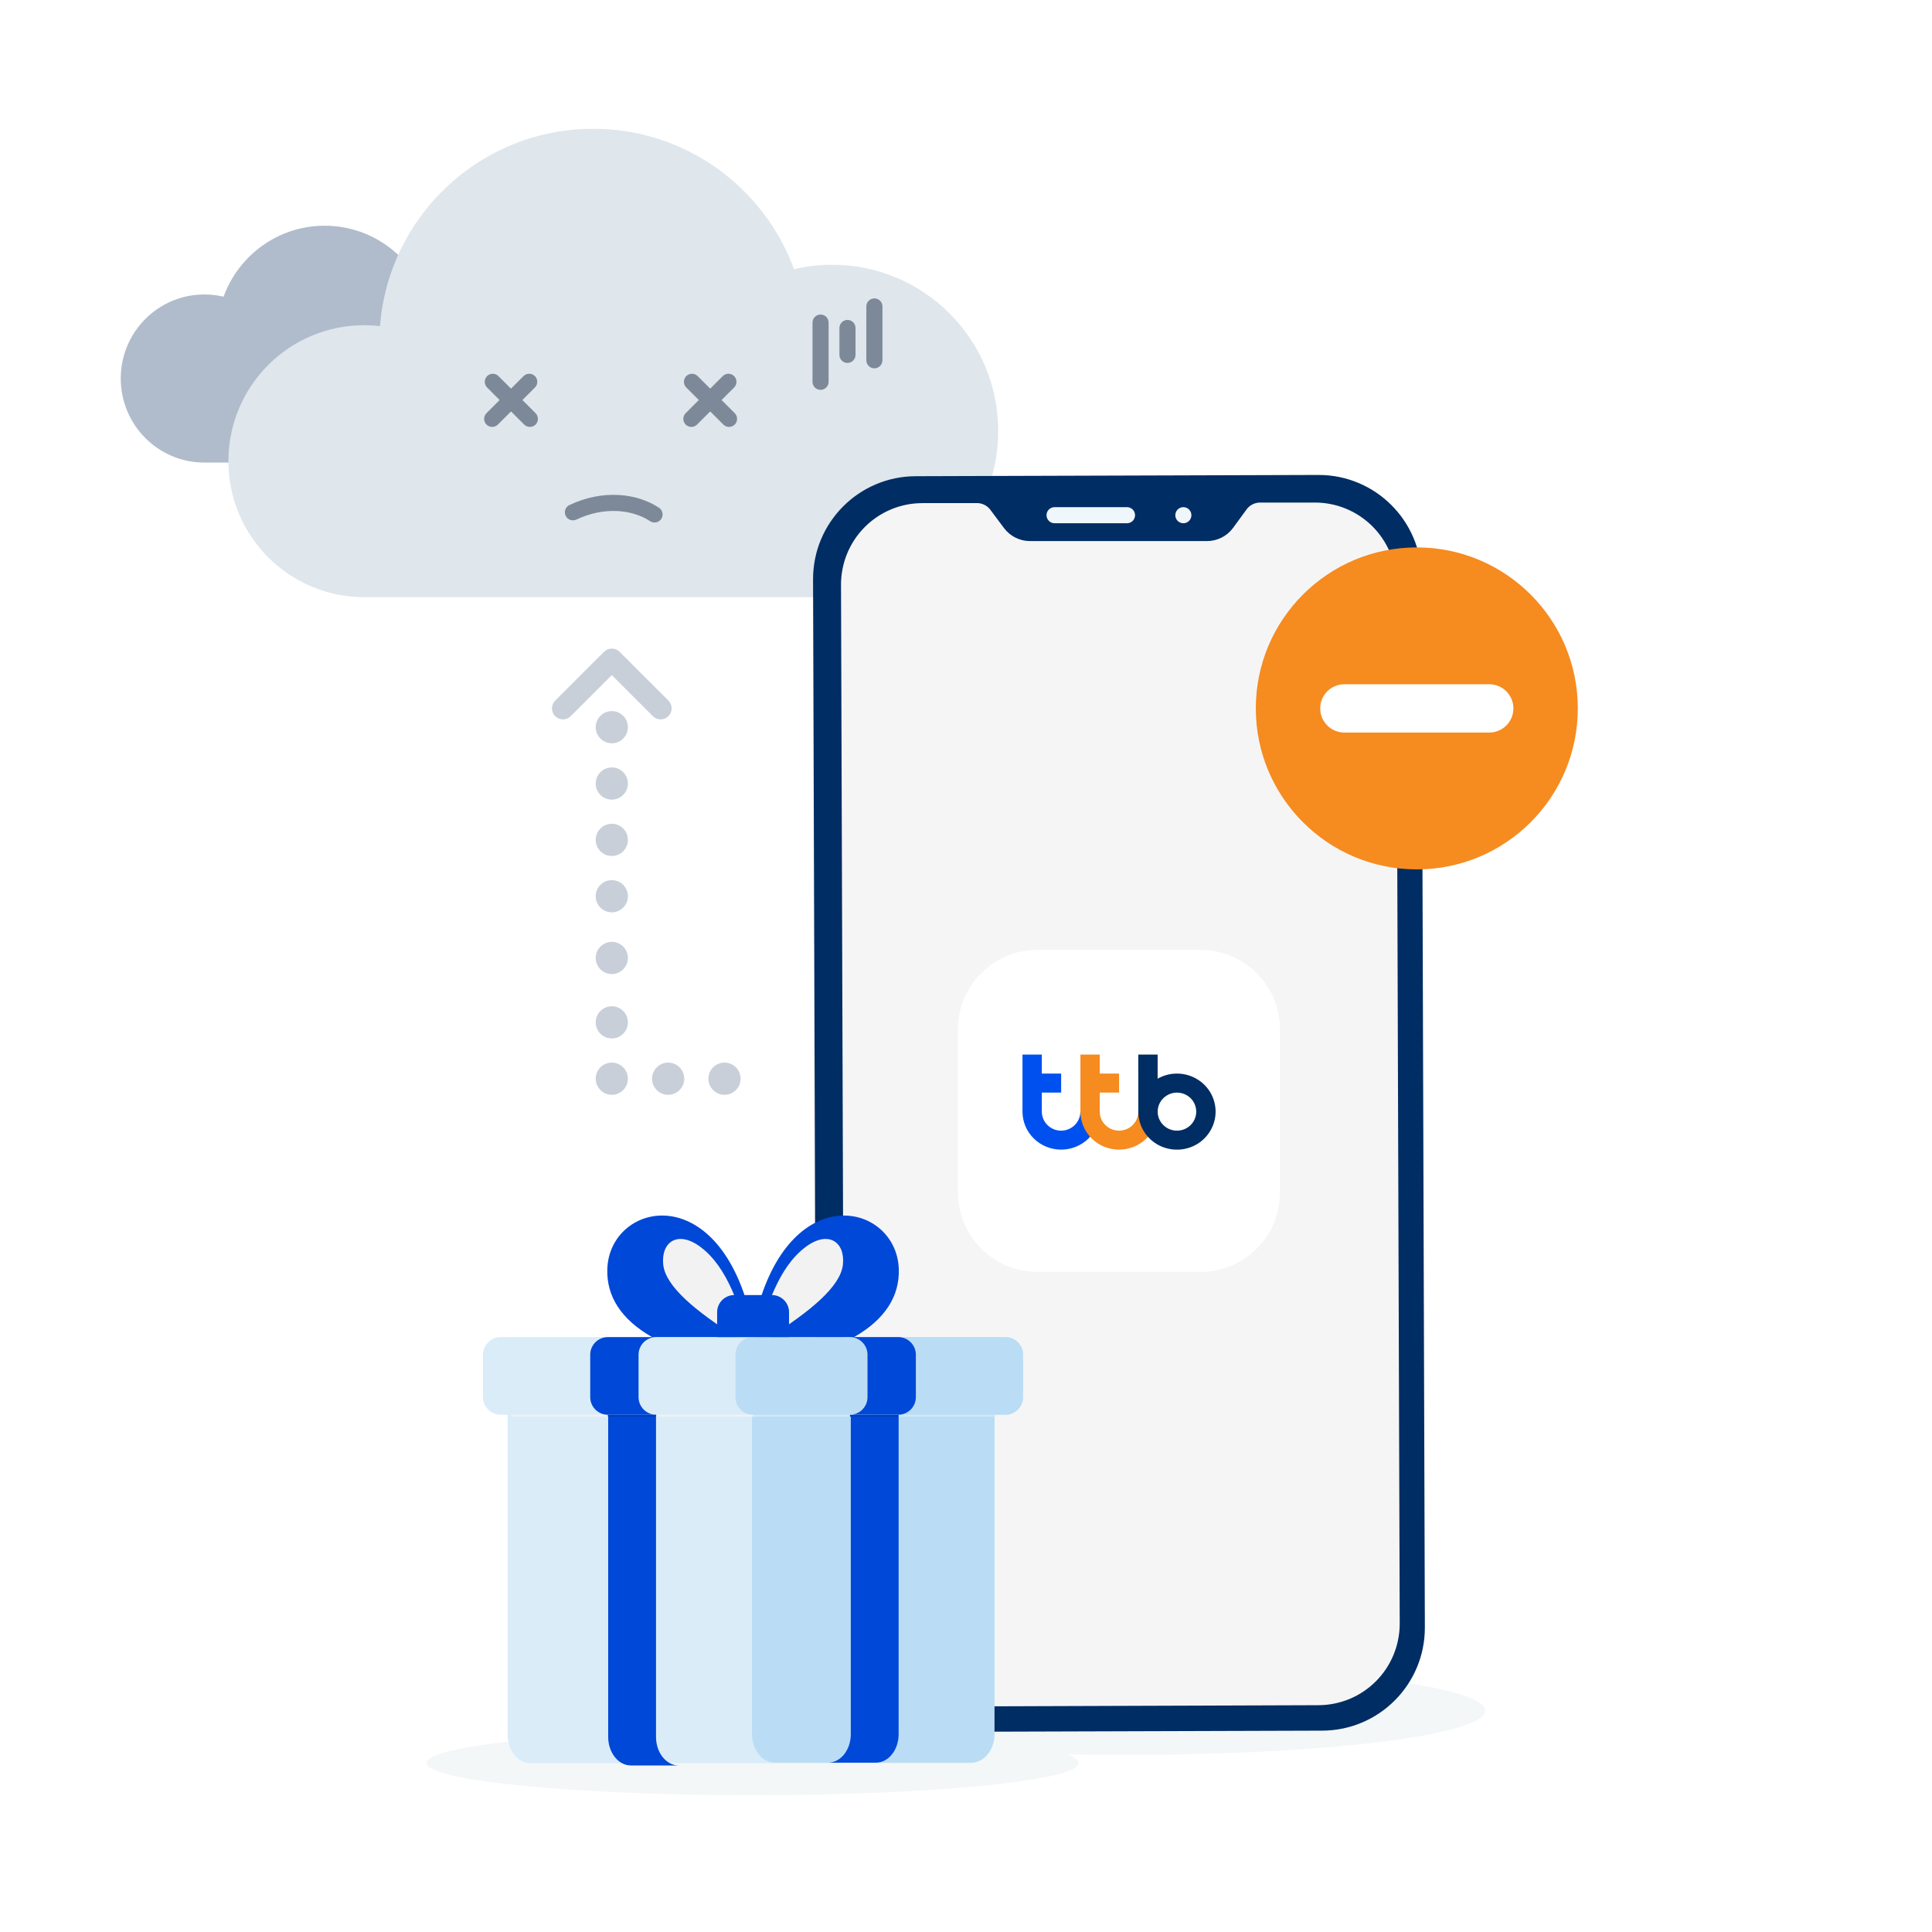 <svg width="240" height="240" viewBox="0 0 240 240" fill="none" xmlns="http://www.w3.org/2000/svg">
<path d="M25.703 57.456C25.597 57.459 25.491 57.461 25.385 57.461C19.649 57.461 15 52.786 15 47.02C15 41.254 19.649 36.58 25.385 36.58C26.206 36.58 27.005 36.676 27.771 36.857C29.647 31.71 34.563 28.038 40.332 28.038C47.367 28.038 53.133 33.498 53.666 40.433C53.989 40.396 54.318 40.376 54.651 40.376C59.343 40.376 63.147 44.201 63.147 48.919C63.147 53.636 59.343 57.461 54.651 57.461H25.699L25.703 57.456Z" fill="#B0BCCB"/>
<path d="M102.742 74.168C102.952 74.175 103.163 74.178 103.375 74.178C114.766 74.178 124 64.936 124 53.534C124 42.133 114.766 32.89 103.375 32.89C101.744 32.89 100.157 33.08 98.635 33.438C94.909 23.262 85.145 16 73.687 16C59.715 16 48.263 26.797 47.204 40.509C46.563 40.435 45.91 40.397 45.249 40.397C35.929 40.397 28.374 47.959 28.374 57.288C28.374 66.616 35.929 74.178 45.249 74.178H102.75L102.742 74.168Z" fill="#DFE6EC"/>
<path fill-rule="evenodd" clip-rule="evenodd" d="M82.144 64.463C82.449 64.003 82.324 63.382 81.864 63.076C79.123 61.254 74.869 60.775 70.742 62.736C70.243 62.973 70.031 63.57 70.268 64.069C70.505 64.568 71.102 64.78 71.601 64.543C75.144 62.859 78.647 63.339 80.757 64.742C81.217 65.047 81.838 64.922 82.144 64.463Z" fill="#7D8999"/>
<path d="M60.434 51.326C60.044 51.717 60.044 52.35 60.434 52.74C60.825 53.131 61.458 53.131 61.849 52.74L63.481 51.108L65.115 52.741C65.505 53.131 66.138 53.131 66.529 52.741C66.919 52.35 66.919 51.717 66.529 51.326L64.896 49.693L66.453 48.136C66.843 47.746 66.843 47.112 66.453 46.722C66.062 46.331 65.429 46.331 65.038 46.722L63.481 48.279L61.925 46.722C61.534 46.332 60.901 46.332 60.51 46.722C60.12 47.113 60.12 47.746 60.51 48.136L62.067 49.693L60.434 51.326Z" fill="#7D8999"/>
<path d="M85.177 51.326C84.787 51.717 84.787 52.35 85.177 52.74C85.568 53.131 86.201 53.131 86.592 52.74L88.224 51.108L89.857 52.741C90.247 53.131 90.88 53.131 91.271 52.741C91.662 52.35 91.662 51.717 91.271 51.326L89.638 49.694L91.196 48.136C91.586 47.746 91.586 47.112 91.196 46.722C90.805 46.331 90.172 46.331 89.782 46.722L88.224 48.279L86.667 46.722C86.276 46.332 85.643 46.332 85.252 46.722C84.862 47.113 84.862 47.746 85.252 48.136L86.81 49.694L85.177 51.326Z" fill="#7D8999"/>
<path fill-rule="evenodd" clip-rule="evenodd" d="M101.933 39.074C102.485 39.074 102.933 39.522 102.933 40.074V47.43C102.933 47.982 102.485 48.43 101.933 48.43C101.381 48.43 100.933 47.982 100.933 47.43V40.074C100.933 39.522 101.381 39.074 101.933 39.074Z" fill="#7D8999"/>
<path fill-rule="evenodd" clip-rule="evenodd" d="M105.276 39.742C105.829 39.742 106.276 40.19 106.276 40.742V44.086C106.276 44.638 105.829 45.086 105.276 45.086C104.724 45.086 104.276 44.638 104.276 44.086V40.742C104.276 40.19 104.724 39.742 105.276 39.742Z" fill="#7D8999"/>
<path fill-rule="evenodd" clip-rule="evenodd" d="M108.621 37.068C109.173 37.068 109.621 37.515 109.621 38.068V44.755C109.621 45.307 109.173 45.755 108.621 45.755C108.068 45.755 107.621 45.307 107.621 44.755V38.068C107.621 37.515 108.068 37.068 108.621 37.068Z" fill="#7D8999"/>
<path d="M184.5 212.5C184.5 215.538 164.577 218 140 218C115.423 218 95.5 215.538 95.5 212.5C95.5 209.462 115.423 207 140 207C164.577 207 184.5 209.462 184.5 212.5Z" fill="#F3F7F8"/>
<path d="M134 219C134 221.209 115.868 223 93.5 223C71.132 223 53 221.209 53 219C53 216.791 71.132 215 93.5 215C115.868 215 134 216.791 134 219Z" fill="#F3F7F8"/>
<path fill-rule="evenodd" clip-rule="evenodd" d="M163.768 59C170.826 58.981 176.566 64.681 176.592 71.739L177.001 202.163C177.021 209.221 171.32 214.961 164.262 214.987L114.234 215.143C107.176 215.162 101.436 209.461 101.41 202.403L101.001 71.98C100.982 64.922 106.682 59.182 113.74 59.156L163.768 59Z" fill="#002D63"/>
<path d="M114.551 62.494H121.304C121.999 62.474 122.655 62.806 123.057 63.371L124.726 65.604C125.492 66.624 126.693 67.221 127.966 67.214H149.932C151.211 67.214 152.412 66.611 153.171 65.585L154.821 63.325C155.217 62.754 155.879 62.416 156.574 62.429H163.3C165.989 62.416 168.566 63.474 170.475 65.37C172.378 67.266 173.455 69.838 173.462 72.526L173.878 201.683C173.878 204.365 172.826 206.943 170.93 208.845C169.034 210.748 166.469 211.819 163.781 211.825L115.025 211.994C112.344 212.007 109.76 210.949 107.864 209.053C105.961 207.157 104.89 204.586 104.89 201.898L104.474 72.74C104.442 70.045 105.487 67.442 107.377 65.52C109.266 63.598 111.85 62.507 114.545 62.501L114.551 62.494Z" fill="#F5F5F6"/>
<path d="M130.001 64C130.001 63.448 130.449 63 131.001 63H140.001C140.553 63 141.001 63.448 141.001 64C141.001 64.552 140.553 65 140.001 65H131.001C130.449 65 130.001 64.552 130.001 64Z" fill="#EFF7FC"/>
<path d="M148.001 64C148.001 64.552 147.553 65 147.001 65C146.449 65 146.001 64.552 146.001 64C146.001 63.448 146.449 63 147.001 63C147.553 63 148.001 63.448 148.001 64Z" fill="#EFF7FC"/>
<g filter="url(#filter0_d_17200_17223)">
<path d="M149.132 117H128.87C123.419 117 119.001 121.418 119.001 126.869V147.131C119.001 152.582 123.419 157 128.87 157H149.132C154.583 157 159.001 152.582 159.001 147.131V126.869C159.001 121.418 154.583 117 149.132 117Z" fill="white"/>
</g>
<path fill-rule="evenodd" clip-rule="evenodd" d="M134.208 138.091C134.208 138.716 133.957 139.316 133.507 139.76C133.057 140.204 132.444 140.455 131.813 140.455C131.181 140.455 130.568 140.204 130.118 139.76C129.668 139.316 129.418 138.716 129.418 138.091V135.727H131.819V133.364H129.418V131H127.017V138.091C127.017 139.342 127.523 140.548 128.424 141.43C129.324 142.318 130.543 142.812 131.819 142.812C133.095 142.812 134.314 142.312 135.214 141.43C136.115 140.542 136.621 139.342 136.621 138.091H134.208Z" fill="#0050F0"/>
<path fill-rule="evenodd" clip-rule="evenodd" d="M141.405 138.091C141.405 138.717 141.154 139.317 140.704 139.761C140.254 140.205 139.641 140.455 139.01 140.455C138.378 140.455 137.765 140.205 137.315 139.761C136.865 139.317 136.615 138.717 136.615 138.091V135.728H139.016V133.364H136.615V131H134.214V138.091C134.214 139.342 134.72 140.549 135.621 141.43C136.521 142.318 137.74 142.812 139.016 142.812C140.292 142.812 141.511 142.312 142.411 141.43C143.312 140.543 143.818 139.342 143.818 138.091H141.405Z" fill="#F68B1F"/>
<path fill-rule="evenodd" clip-rule="evenodd" d="M146.206 140.455C145.569 140.455 144.962 140.205 144.512 139.761C144.062 139.317 143.811 138.717 143.811 138.091C143.811 137.466 144.062 136.866 144.512 136.422C144.962 135.978 145.575 135.728 146.206 135.728C146.838 135.728 147.451 135.978 147.901 136.422C148.351 136.866 148.601 137.466 148.601 138.091C148.601 138.717 148.351 139.317 147.901 139.761C147.451 140.205 146.838 140.455 146.206 140.455ZM146.206 133.364C145.362 133.364 144.537 133.583 143.805 133.996V131H141.404L141.405 138.091C141.405 139.029 141.685 139.942 142.211 140.718C142.736 141.493 143.486 142.1 144.368 142.456C145.243 142.812 146.213 142.906 147.144 142.725C148.076 142.544 148.933 142.093 149.602 141.43C150.271 140.768 150.727 139.93 150.915 139.011C151.102 138.091 151.002 137.141 150.64 136.278C150.277 135.415 149.664 134.677 148.87 134.158C148.082 133.639 147.151 133.364 146.206 133.364Z" fill="#002D63"/>
<path d="M196.001 88C196.001 99.046 187.047 108 176.001 108C164.955 108 156.001 99.046 156.001 88C156.001 76.954 164.955 68 176.001 68C187.047 68 196.001 76.954 196.001 88Z" fill="#F68B1F"/>
<path d="M164.001 88C164.001 86.343 165.344 85 167.001 85H185.001C186.658 85 188.001 86.343 188.001 88C188.001 89.657 186.658 91 185.001 91H167.001C165.344 91 164.001 89.657 164.001 88Z" fill="white"/>
<path fill-rule="evenodd" clip-rule="evenodd" d="M63.063 172.444H123.315V215.488C123.315 217.433 122.037 219.033 120.464 219.033H65.914C64.35 219.033 63.063 217.444 63.063 215.488V172.444Z" fill="#DAECF8"/>
<path fill-rule="evenodd" clip-rule="evenodd" d="M93.425 172.371H123.542V215.415C123.542 217.36 122.264 218.96 120.692 218.96H96.266C94.703 218.96 93.416 217.371 93.416 215.415V172.371H93.425Z" fill="#BADCF5"/>
<path d="M123.62 172.614H63.462V175.977H123.62V172.614Z" fill="#F2F2F2"/>
<path d="M123.628 172.614H93.544V175.977H123.628V172.614Z" fill="#CBE9FF"/>
<path fill-rule="evenodd" clip-rule="evenodd" d="M75.551 172.723H81.492V215.767C81.492 217.712 82.754 219.312 84.308 219.312H78.367C76.822 219.312 75.551 217.723 75.551 215.767V172.723Z" fill="#0048D7"/>
<path d="M81.512 172.614H75.508V175.977H81.512V172.614Z" fill="#003FBC"/>
<path fill-rule="evenodd" clip-rule="evenodd" d="M111.63 172.723H105.689V215.443C105.689 217.374 104.427 218.962 102.873 218.962H108.814C110.359 218.962 111.63 217.385 111.63 215.443V172.723Z" fill="#0048D7"/>
<path d="M111.586 172.614H105.581V175.977H111.586V172.614Z" fill="#003FBC"/>
<path fill-rule="evenodd" clip-rule="evenodd" d="M62.186 166.099H124.905C126.109 166.099 127.091 167.081 127.091 168.285V173.558C127.091 174.762 126.109 175.744 124.905 175.744H62.186C60.981 175.744 60 174.762 60 173.558V168.285C60 167.081 60.981 166.099 62.186 166.099Z" fill="#DAECF8"/>
<path fill-rule="evenodd" clip-rule="evenodd" d="M93.544 166.099H124.904C126.108 166.099 127.089 167.081 127.089 168.285V173.558C127.089 174.762 126.108 175.744 124.904 175.744H93.544C92.34 175.744 91.358 174.762 91.358 173.558V168.285C91.358 167.081 92.34 166.099 93.544 166.099Z" fill="#BADCF5"/>
<path fill-rule="evenodd" clip-rule="evenodd" d="M75.506 166.099H81.511C80.306 166.099 79.325 167.081 79.325 168.285V173.558C79.325 174.763 80.306 175.744 81.511 175.744H75.506C74.302 175.744 73.32 174.763 73.32 173.558V168.285C73.32 167.081 74.302 166.099 75.506 166.099Z" fill="#0048D7"/>
<path fill-rule="evenodd" clip-rule="evenodd" d="M111.584 166.099H105.579C106.784 166.099 107.765 167.081 107.765 168.285V173.558C107.765 174.763 106.784 175.744 105.579 175.744H111.584C112.788 175.744 113.77 174.763 113.77 173.558V168.285C113.77 167.081 112.788 166.099 111.584 166.099Z" fill="#0048D7"/>
<path fill-rule="evenodd" clip-rule="evenodd" d="M93.003 166.094H80.995C77.149 163.9 75.311 161 75.445 157.592C75.757 149.589 88.569 146.387 93.003 162.579V166.094Z" fill="#0048D7"/>
<path fill-rule="evenodd" clip-rule="evenodd" d="M91.479 166.096C86.42 162.875 82.673 159.815 82.387 157.085C82.102 154.256 84.225 152.802 87.026 154.908C90.462 157.486 91.853 162.5 92.995 166.105H91.47L91.479 166.096Z" fill="#F2F2F2"/>
<path fill-rule="evenodd" clip-rule="evenodd" d="M94.091 166.094H106.099C109.945 163.9 111.782 161 111.649 157.592C111.336 149.589 98.525 146.387 94.091 162.579V166.094Z" fill="#0048D7"/>
<path fill-rule="evenodd" clip-rule="evenodd" d="M95.618 166.096C100.677 162.875 104.424 159.815 104.71 157.085C105.004 154.256 102.872 152.802 100.07 154.908C96.635 157.486 95.244 162.5 94.102 166.105H95.627L95.618 166.096Z" fill="#F2F2F2"/>
<path fill-rule="evenodd" clip-rule="evenodd" d="M89.086 166.096H98.017V163C98.017 161.832 97.062 160.877 95.893 160.877H91.209C90.041 160.877 89.086 161.832 89.086 163V166.096Z" fill="#0048D7"/>
<path d="M83.001 132C81.896 132 81.001 132.896 81.001 134C81.001 135.105 81.896 136 83.001 136C84.105 136 85.001 135.105 85.001 134C85.001 132.896 84.105 132 83.001 132Z" fill="#C9CFD9"/>
<path d="M76.001 109.334C74.896 109.334 74.001 110.229 74.001 111.334C74.001 112.439 74.896 113.334 76.001 113.334C77.105 113.334 78.001 112.439 78.001 111.334C78.001 110.229 77.105 109.334 76.001 109.334Z" fill="#C9CFD9"/>
<path d="M76.001 102.334C74.896 102.334 74.001 103.229 74.001 104.334C74.001 105.439 74.896 106.334 76.001 106.334C77.105 106.334 78.001 105.439 78.001 104.334C78.001 103.229 77.105 102.334 76.001 102.334Z" fill="#C9CFD9"/>
<path d="M76.001 95.334C74.896 95.334 74.001 96.229 74.001 97.334C74.001 98.439 74.896 99.334 76.001 99.334C77.105 99.334 78.001 98.439 78.001 97.334C78.001 96.229 77.105 95.334 76.001 95.334Z" fill="#C9CFD9"/>
<path d="M76.001 88.334C74.896 88.334 74.001 89.229 74.001 90.334C74.001 91.439 74.896 92.334 76.001 92.334C77.105 92.334 78.001 91.439 78.001 90.334C78.001 89.229 77.105 88.334 76.001 88.334Z" fill="#C9CFD9"/>
<path fill-rule="evenodd" clip-rule="evenodd" d="M83.035 88.966C83.568 88.433 83.568 87.568 83.035 87.034L76.966 80.966C76.433 80.433 75.568 80.433 75.035 80.966L68.966 87.034C68.433 87.568 68.433 88.433 68.966 88.966C69.5 89.499 70.365 89.499 70.898 88.966L76.001 83.864L81.103 88.966C81.636 89.499 82.501 89.499 83.035 88.966Z" fill="#C9CFD9"/>
<path d="M90.001 132C88.896 132 88.001 132.896 88.001 134C88.001 135.105 88.896 136 90.001 136C91.105 136 92.001 135.105 92.001 134C92.001 132.896 91.105 132 90.001 132Z" fill="#C9CFD9"/>
<path d="M76.001 117C74.896 117 74.001 117.896 74.001 119C74.001 120.105 74.896 121 76.001 121C77.105 121 78.001 120.105 78.001 119C78.001 117.896 77.105 117 76.001 117Z" fill="#C9CFD9"/>
<path d="M76.001 125C74.896 125 74.001 125.896 74.001 127C74.001 128.105 74.896 129 76.001 129C77.105 129 78.001 128.105 78.001 127C78.001 125.896 77.105 125 76.001 125Z" fill="#C9CFD9"/>
<path d="M76.001 132C74.896 132 74.001 132.896 74.001 134C74.001 135.105 74.896 136 76.001 136C77.105 136 78.001 135.105 78.001 134C78.001 132.896 77.105 132 76.001 132Z" fill="#C9CFD9"/>
<defs>
<filter id="filter0_d_17200_17223" x="117.001" y="116" width="44" height="44" filterUnits="userSpaceOnUse" color-interpolation-filters="sRGB">
<feFlood flood-opacity="0" result="BackgroundImageFix"/>
<feColorMatrix in="SourceAlpha" type="matrix" values="0 0 0 0 0 0 0 0 0 0 0 0 0 0 0 0 0 0 127 0" result="hardAlpha"/>
<feOffset dy="1"/>
<feGaussianBlur stdDeviation="1"/>
<feComposite in2="hardAlpha" operator="out"/>
<feColorMatrix type="matrix" values="0 0 0 0 0.919 0 0 0 0 0.919 0 0 0 0 0.919 0 0 0 1 0"/>
<feBlend mode="normal" in2="BackgroundImageFix" result="effect1_dropShadow_17200_17223"/>
<feBlend mode="normal" in="SourceGraphic" in2="effect1_dropShadow_17200_17223" result="shape"/>
</filter>
</defs>
</svg>
